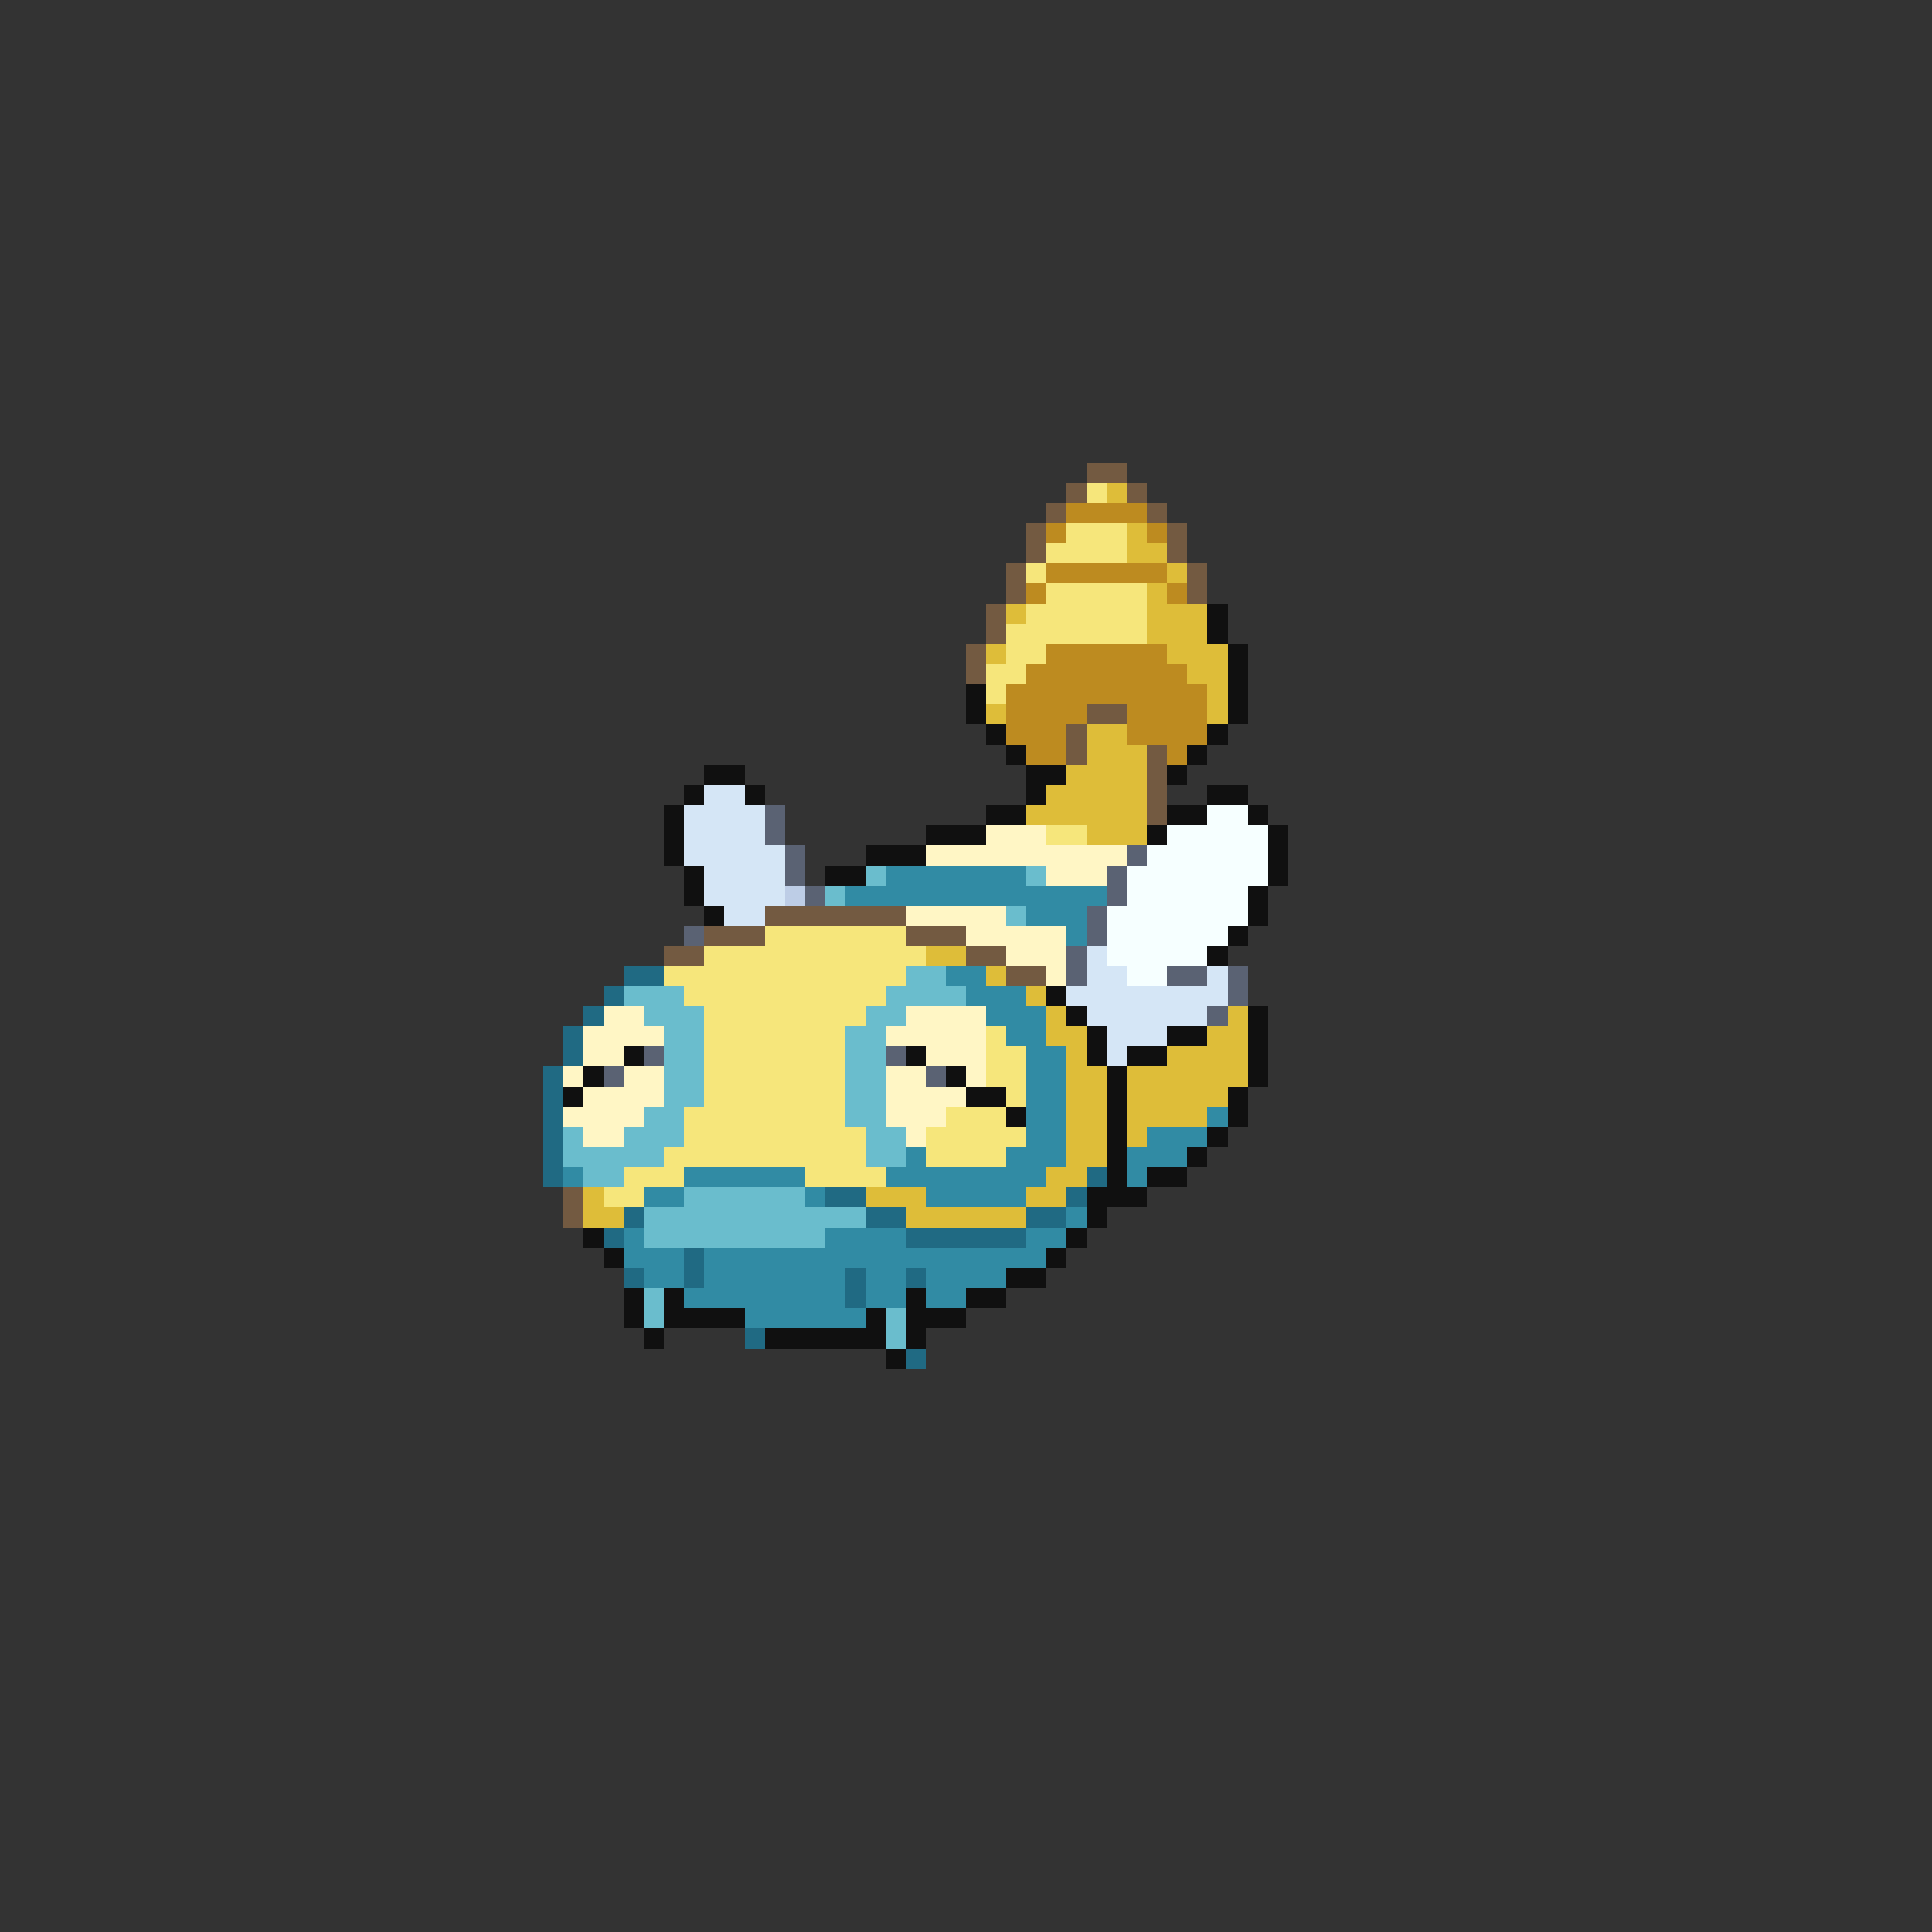 <svg xmlns="http://www.w3.org/2000/svg" viewBox="0 -0.5 96 96" shape-rendering="crispEdges">
<rect x="0" y="-0.5" width="96" height="96" fill="#333333" stroke="none"/>
<path stroke="#735a41" d="M54 23h2M53 24h1M56 24h1M52 25h1M57 25h1M51 26h1M58 26h1M51 27h1M58 27h1M50 28h1M59 28h1M50 29h1M59 29h1M49 30h1M49 31h1M48 32h1M48 33h1M54 35h2M53 36h1M53 37h1M57 37h1M57 38h1M57 39h1M57 40h1M38 45h7M35 46h3M45 46h3M33 47h2M48 47h2M50 48h2M28 59h1M28 60h1" />
<path stroke="#f6e67b" d="M54 24h1M53 26h3M52 27h4M51 28h1M52 29h5M51 30h6M50 31h7M50 32h2M49 33h2M49 34h1M52 41h2M38 46h7M35 47h11M33 48h12M34 49h10M35 50h8M35 51h7M49 51h1M35 52h7M49 52h2M35 53h7M49 53h2M35 54h7M50 54h1M34 55h8M47 55h3M34 56h9M46 56h5M33 57h10M46 57h4M31 58h3M40 58h4M30 59h2" />
<path stroke="#debd39" d="M55 24h1M56 26h1M56 27h2M58 28h1M57 29h1M50 30h1M57 30h3M57 31h3M49 32h1M58 32h3M59 33h2M60 34h1M49 35h1M60 35h1M54 36h2M54 37h3M53 38h4M52 39h5M51 40h6M54 41h3M46 47h2M49 48h1M51 49h1M52 50h1M61 50h1M52 51h2M60 51h2M53 52h1M58 52h4M53 53h2M56 53h6M53 54h2M56 54h5M53 55h2M56 55h4M53 56h2M56 56h1M53 57h2M52 58h2M29 59h1M43 59h3M51 59h2M29 60h2M45 60h6" />
<path stroke="#bd8b20" d="M53 25h4M52 26h1M57 26h1M52 28h6M51 29h1M58 29h1M52 32h6M51 33h8M50 34h10M50 35h4M56 35h4M50 36h3M56 36h4M51 37h2M58 37h1" />
<path stroke="#101010" d="M60 30h1M60 31h1M61 32h1M61 33h1M48 34h1M61 34h1M48 35h1M61 35h1M49 36h1M60 36h1M50 37h1M59 37h1M35 38h2M51 38h2M58 38h1M34 39h1M37 39h1M51 39h1M60 39h2M33 40h1M49 40h2M58 40h2M62 40h1M33 41h1M46 41h3M57 41h1M63 41h1M33 42h1M43 42h3M63 42h1M34 43h1M41 43h2M63 43h1M34 44h1M62 44h1M35 45h1M62 45h1M61 46h1M60 47h1M52 49h1M53 50h1M62 50h1M54 51h1M58 51h2M62 51h1M31 52h1M45 52h1M54 52h1M56 52h2M62 52h1M29 53h1M47 53h1M55 53h1M62 53h1M28 54h1M48 54h2M55 54h1M61 54h1M50 55h1M55 55h1M61 55h1M55 56h1M60 56h1M55 57h1M59 57h1M55 58h1M57 58h2M54 59h3M54 60h1M29 61h1M53 61h1M30 62h1M52 62h1M50 63h2M31 64h1M33 64h1M45 64h1M48 64h2M31 65h1M33 65h4M43 65h1M45 65h3M32 66h1M38 66h6M45 66h1M44 67h1" />
<path stroke="#d5e6f6" d="M35 39h2M34 40h4M34 41h4M34 42h5M35 43h4M35 44h4M36 45h2M54 47h1M54 48h2M60 48h1M53 49h8M54 50h6M55 51h3M55 52h1" />
<path stroke="#5a6273" d="M38 40h1M38 41h1M39 42h1M56 42h1M39 43h1M55 43h1M40 44h1M55 44h1M54 45h1M34 46h1M54 46h1M53 47h1M53 48h1M58 48h2M61 48h1M61 49h1M60 50h1M32 52h1M44 52h1M30 53h1M46 53h1" />
<path stroke="#f6ffff" d="M60 40h2M58 41h5M57 42h6M56 43h7M56 44h6M55 45h7M55 46h6M55 47h5M56 48h2" />
<path stroke="#fff6c5" d="M49 41h3M46 42h10M52 43h3M45 45h5M48 46h5M50 47h3M52 48h1M30 50h2M45 50h4M29 51h4M44 51h5M29 52h2M46 52h3M28 53h1M31 53h2M44 53h2M48 53h1M29 54h4M44 54h4M28 55h4M44 55h3M29 56h2M45 56h1" />
<path stroke="#6abdcd" d="M43 43h1M51 43h1M41 44h1M50 45h1M45 48h2M31 49h3M44 49h4M32 50h3M43 50h2M33 51h2M42 51h2M33 52h2M42 52h2M33 53h2M42 53h2M33 54h2M42 54h2M32 55h2M42 55h2M28 56h1M31 56h3M43 56h2M28 57h5M43 57h2M29 58h2M34 59h6M32 60h11M32 61h9M32 64h1M32 65h1M44 65h1M44 66h1" />
<path stroke="#318ba4" d="M44 43h7M42 44h13M51 45h3M53 46h1M47 48h2M48 49h3M49 50h3M50 51h2M51 52h2M51 53h2M51 54h2M51 55h2M60 55h1M51 56h2M57 56h3M45 57h1M50 57h3M56 57h3M28 58h1M34 58h6M44 58h8M56 58h1M32 59h2M40 59h1M46 59h5M53 60h1M31 61h1M41 61h4M51 61h2M31 62h3M35 62h17M32 63h2M35 63h7M43 63h2M46 63h4M34 64h8M43 64h2M46 64h2M37 65h6" />
<path stroke="#bdcde6" d="M39 44h1" />
<path stroke="#206a83" d="M31 48h2M30 49h1M29 50h1M28 51h1M28 52h1M27 53h1M27 54h1M27 55h1M27 56h1M27 57h1M27 58h1M54 58h1M41 59h2M53 59h1M31 60h1M43 60h2M51 60h2M30 61h1M45 61h6M34 62h1M31 63h1M34 63h1M42 63h1M45 63h1M42 64h1M37 66h1M45 67h1" />
</svg>